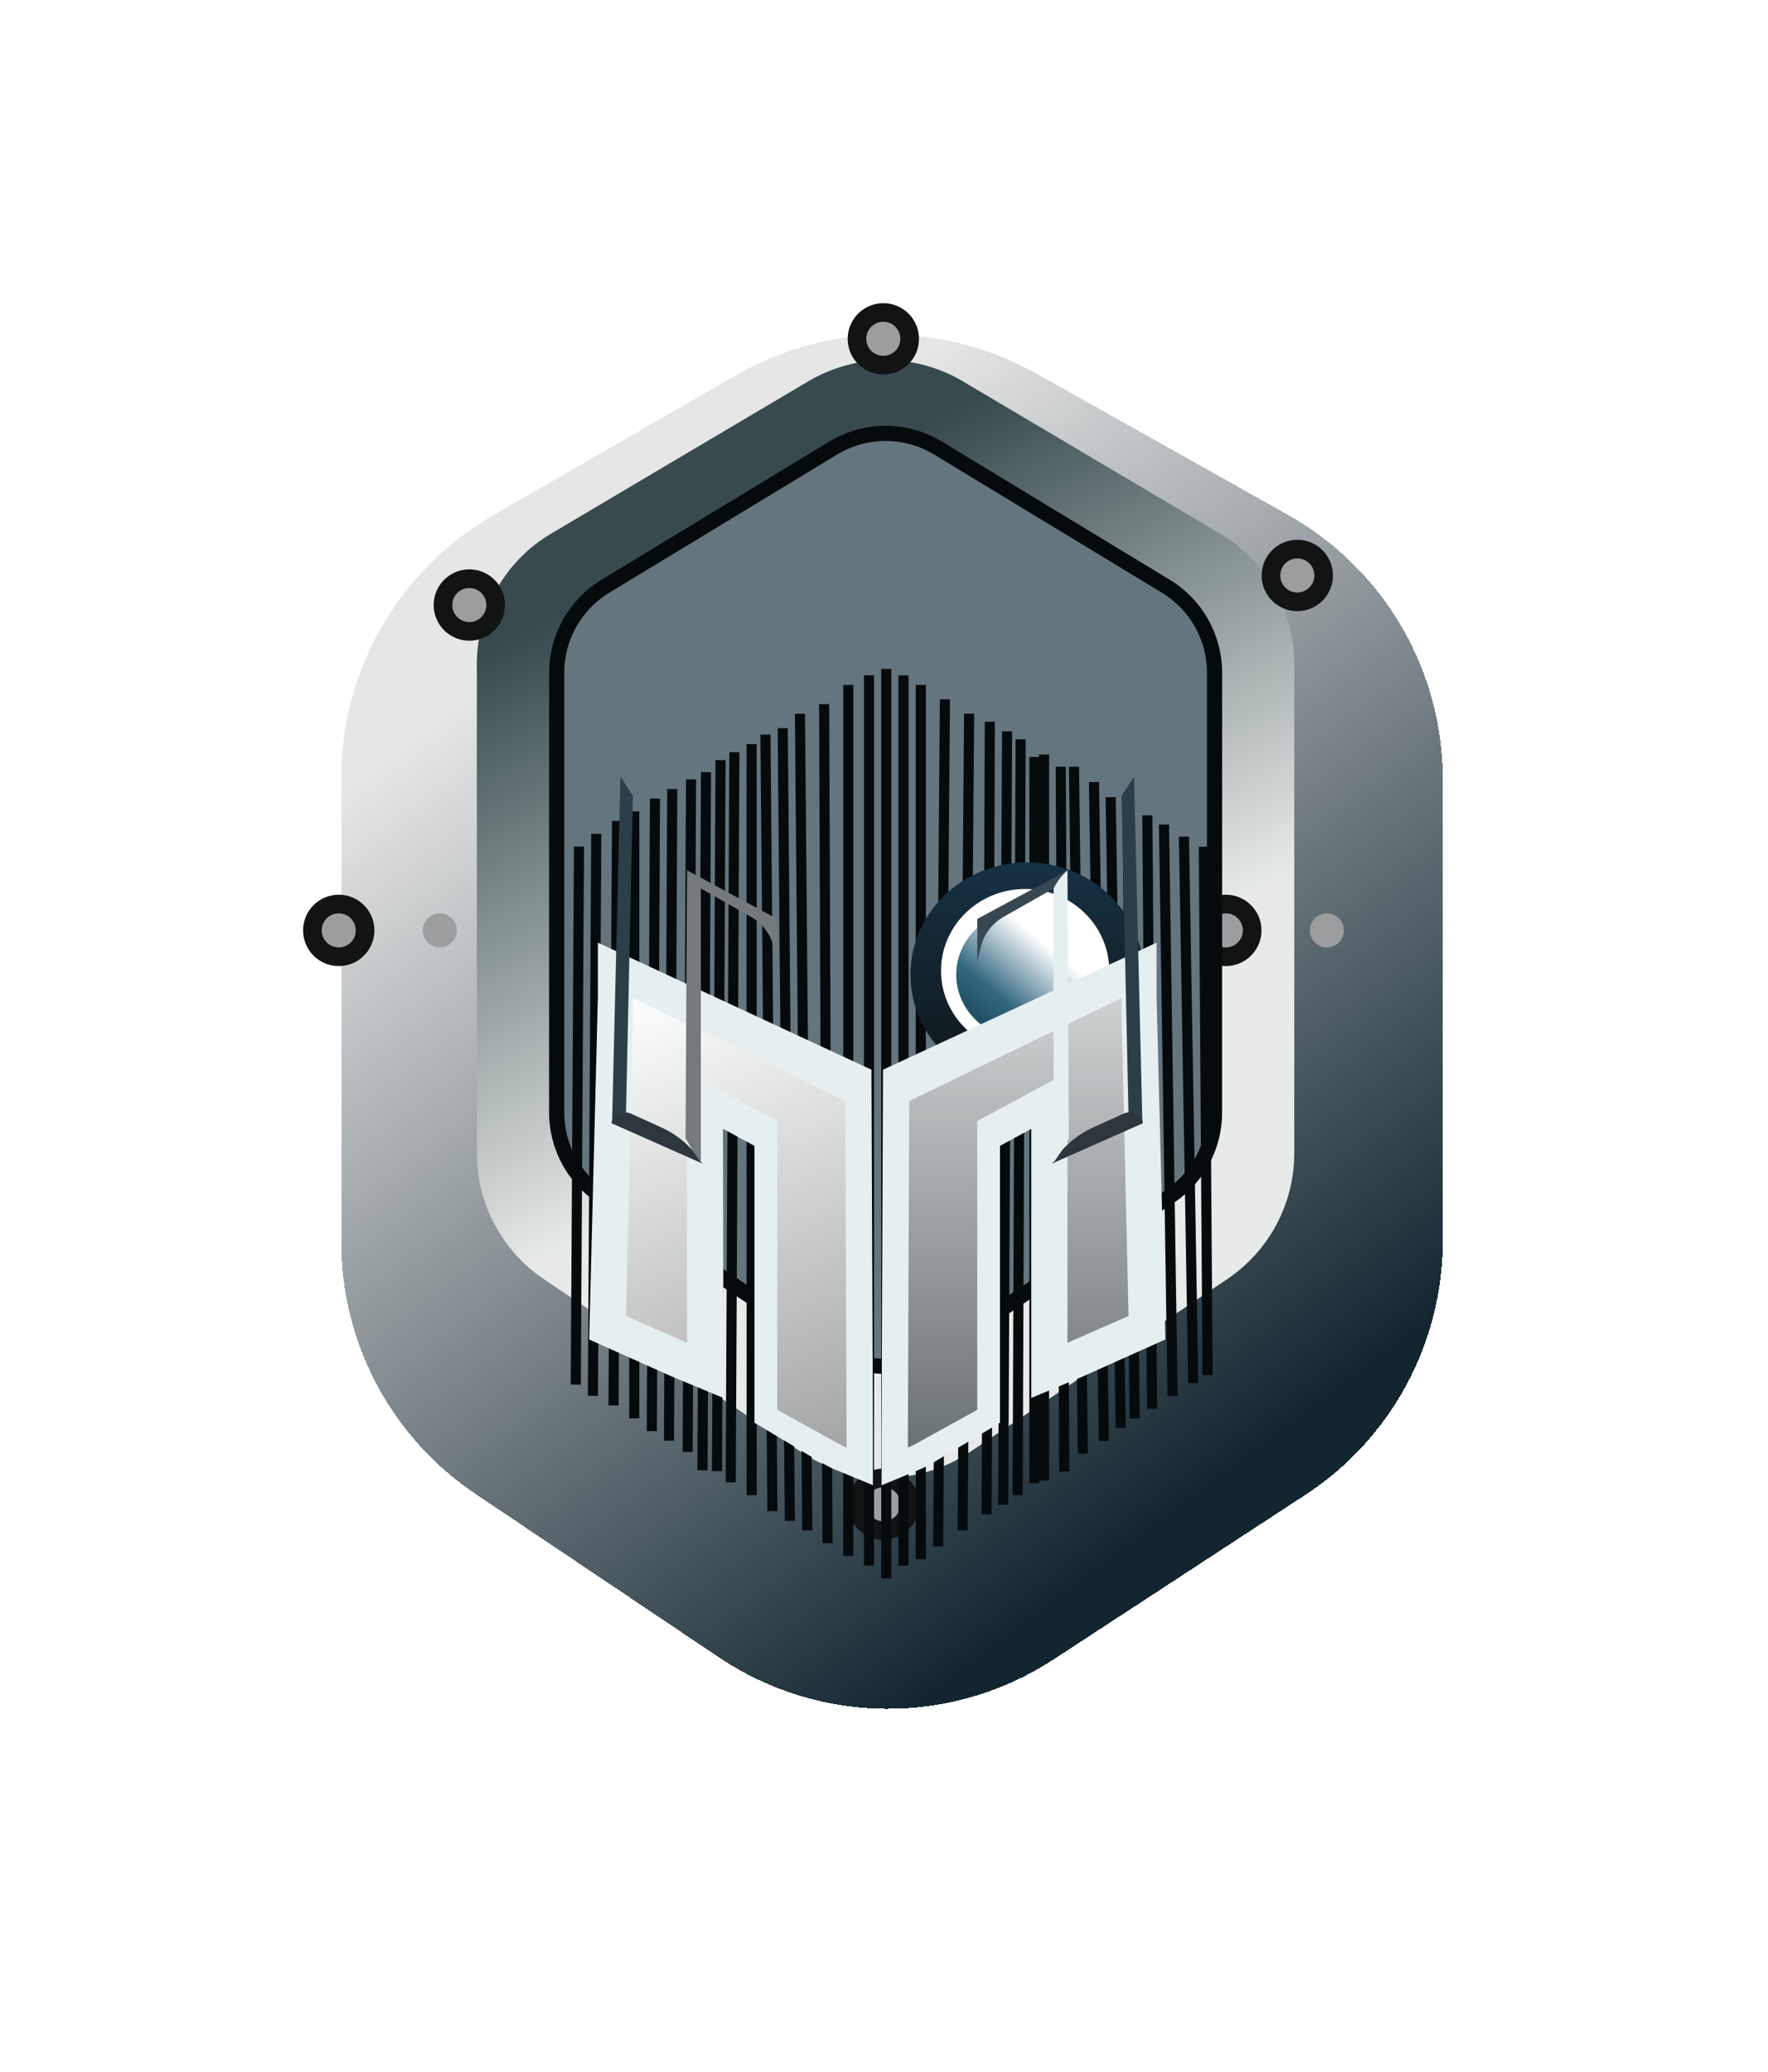 <svg width="35" height="41" viewBox="0 0 35 41" fill="none" xmlns="http://www.w3.org/2000/svg">
<g filter="url(#filter0_d_466_4546)">
<path d="M24.03 10.807L19.042 8.006C18.119 7.488 16.992 7.495 16.075 8.023L11.258 10.801C10.329 11.337 9.756 12.328 9.756 13.4V22.582C9.756 23.582 10.254 24.516 11.084 25.073L15.904 28.308C16.904 28.98 18.209 28.988 19.217 28.329L24.203 25.07C25.051 24.516 25.562 23.571 25.562 22.558V13.423C25.562 12.338 24.976 11.338 24.03 10.807Z" stroke="url(#paint0_linear_466_4546)" stroke-width="6" shape-rendering="crispEdges"/>
</g>
<g filter="url(#filter1_i_466_4546)">
<path d="M23.737 24.485L18.646 27.904C17.971 28.357 17.09 28.357 16.415 27.904L11.324 24.485C10.771 24.113 10.44 23.49 10.44 22.824V13.141C10.44 12.435 10.812 11.78 11.421 11.42L16.512 8.406C17.14 8.034 17.921 8.034 18.549 8.406L23.64 11.42C24.248 11.78 24.622 12.435 24.622 13.141V22.824C24.622 23.49 24.29 24.113 23.737 24.485Z" fill="black"/>
</g>
<path d="M23.737 24.485L18.646 27.904C17.971 28.357 17.09 28.357 16.415 27.904L11.324 24.485C10.771 24.113 10.44 23.49 10.44 22.824V13.141C10.44 12.435 10.812 11.78 11.421 11.42L16.512 8.406C17.14 8.034 17.921 8.034 18.549 8.406L23.64 11.42C24.248 11.78 24.622 12.435 24.622 13.141V22.824C24.622 23.49 24.29 24.113 23.737 24.485Z" stroke="url(#paint1_linear_466_4546)" stroke-width="2"/>
<circle cx="25.682" cy="11.389" r="0.706" fill="#121414"/>
<circle cx="25.682" cy="11.389" r="0.337" fill="#9B9D9F"/>
<circle cx="17.487" cy="6.706" r="0.706" fill="#121414"/>
<circle cx="17.486" cy="6.705" r="0.337" fill="#9B9D9F"/>
<circle cx="9.291" cy="11.974" r="0.706" fill="#121414"/>
<circle cx="9.291" cy="11.974" r="0.337" fill="#9B9D9F"/>
<g filter="url(#filter2_i_466_4546)">
<circle cx="26.267" cy="18.413" r="0.706" fill="#121414"/>
<circle cx="26.267" cy="18.413" r="0.337" fill="#9B9D9F"/>
</g>
<circle cx="26.267" cy="18.413" r="0.337" fill="#9B9D9F"/>
<g filter="url(#filter3_i_466_4546)">
<circle cx="8.706" cy="18.413" r="0.706" fill="#121414"/>
<circle cx="8.706" cy="18.413" r="0.337" fill="#9B9D9F"/>
</g>
<circle cx="8.706" cy="18.413" r="0.337" fill="#9B9D9F"/>
<circle cx="17.49" cy="29.77" r="0.706" fill="#121414"/>
<circle cx="17.489" cy="29.77" r="0.337" fill="#9B9D9F"/>
<g filter="url(#filter4_f_466_4546)">
<path d="M11.906 23.678L16.418 26.703C17.092 27.154 17.972 27.154 18.645 26.703L23.157 23.678C23.711 23.307 24.044 22.684 24.044 22.017V13.313C24.044 12.614 23.679 11.966 23.081 11.603L18.569 8.867C17.931 8.48 17.132 8.48 16.495 8.867L11.983 11.603C11.385 11.966 11.02 12.614 11.02 13.313V22.017C11.02 22.684 11.352 23.307 11.906 23.678Z" fill="#65757E"/>
<path d="M11.906 23.678L16.418 26.703C17.092 27.154 17.972 27.154 18.645 26.703L23.157 23.678C23.711 23.307 24.044 22.684 24.044 22.017V13.313C24.044 12.614 23.679 11.966 23.081 11.603L18.569 8.867C17.931 8.48 17.132 8.48 16.495 8.867L11.983 11.603C11.385 11.966 11.02 12.614 11.02 13.313V22.017C11.02 22.684 11.352 23.307 11.906 23.678Z" stroke="#050A0D" stroke-width="0.3"/>
</g>
<g filter="url(#filter5_d_466_4546)">
<line y1="-0.1" x2="15.306" y2="-0.1" transform="matrix(-0.005 1 1 0.004 20.036 10.474)" stroke="#050A0D" stroke-width="0.2"/>
<line y1="-0.1" x2="15.687" y2="-0.1" transform="matrix(-0.004 1 1 0.004 19.695 10.284)" stroke="#050A0D" stroke-width="0.2"/>
<line y1="-0.1" x2="16.163" y2="-0.1" transform="matrix(-0.008 1 1 0.007 19.285 10.125)" stroke="#050A0D" stroke-width="0.2"/>
<line y1="-0.1" x2="16.765" y2="-0.1" transform="matrix(-0.008 1 1 0.007 18.806 9.84)" stroke="#050A0D" stroke-width="0.2"/>
<line y1="-0.1" x2="17.303" y2="-0.1" transform="matrix(0 1 1 0 18.328 9.555)" stroke="#050A0D" stroke-width="0.2"/>
<line y1="-0.1" x2="17.62" y2="-0.1" transform="matrix(0 1 1 0 17.986 9.365)" stroke="#050A0D" stroke-width="0.2"/>
<line y1="-0.1" x2="18" y2="-0.1" transform="matrix(0 1 1 0 17.645 9.238)" stroke="#050A0D" stroke-width="0.2"/>
<line y1="-0.1" x2="17.62" y2="-0.1" transform="matrix(0 1 1 0 17.303 9.365)" stroke="#050A0D" stroke-width="0.2"/>
<line y1="-0.1" x2="17.239" y2="-0.1" transform="matrix(0 1 1 0 16.893 9.555)" stroke="#050A0D" stroke-width="0.2"/>
<line y1="-0.1" x2="16.606" y2="-0.1" transform="matrix(0.004 1 1 -0.004 16.415 9.935)" stroke="#050A0D" stroke-width="0.2"/>
<line y1="-0.1" x2="16.163" y2="-0.1" transform="matrix(0.009 1 1 -0.007 15.936 10.125)" stroke="#050A0D" stroke-width="0.2"/>
<line y1="-0.1" x2="15.687" y2="-0.1" transform="matrix(0.009 1 1 -0.007 15.595 10.41)" stroke="#050A0D" stroke-width="0.2"/>
<line y1="-0.1" x2="15.37" y2="-0.1" transform="matrix(0.009 1 1 -0.008 15.253 10.537)" stroke="#050A0D" stroke-width="0.2"/>
<line y1="-0.1" x2="14.863" y2="-0.1" transform="matrix(3.99194e-05 1 1 -3.43396e-05 14.979 10.727)" stroke="#050A0D" stroke-width="0.2"/>
<line y1="-0.1" x2="14.451" y2="-0.1" transform="matrix(-0.005 1 1 0.004 14.638 10.886)" stroke="#050A0D" stroke-width="0.2"/>
<line y1="-0.1" x2="14.071" y2="-0.1" transform="matrix(-0.005 1 1 0.004 14.364 11.044)" stroke="#050A0D" stroke-width="0.2"/>
<line y1="-0.1" x2="13.817" y2="-0.1" transform="matrix(-0.005 1 1 0.004 14.076 11.281)" stroke="#050A0D" stroke-width="0.2"/>
<path d="M13.68 11.424L13.613 24.734" stroke="#050A0D" stroke-width="0.2"/>
<line y1="-0.1" x2="12.898" y2="-0.1" transform="matrix(-0.005 1 1 0.005 13.408 11.615)" stroke="#050A0D" stroke-width="0.2"/>
<line y1="-0.1" x2="12.518" y2="-0.1" transform="matrix(-0.005 1 1 0.005 13.066 11.805)" stroke="#050A0D" stroke-width="0.2"/>
<line y1="-0.1" x2="12.011" y2="-0.1" transform="matrix(2.77815e-06 1 1 -2.38983e-06 12.656 12.058)" stroke="#050A0D" stroke-width="0.2"/>
<line y1="-0.1" x2="11.567" y2="-0.1" transform="matrix(-0.006 1 1 0.005 12.315 12.248)" stroke="#050A0D" stroke-width="0.2"/>
<line y1="-0.1" x2="11.123" y2="-0.1" transform="matrix(-0.006 1 1 0.005 11.904 12.502)" stroke="#050A0D" stroke-width="0.2"/>
<line y1="-0.1" x2="10.648" y2="-0.1" transform="matrix(-0.006 1 1 0.006 11.562 12.755)" stroke="#050A0D" stroke-width="0.2"/>
<line y1="-0.1" x2="14.958" y2="-0.1" transform="matrix(-0.004 1 1 0.004 20.305 10.632)" stroke="#050A0D" stroke-width="0.2"/>
<line y1="-0.1" x2="14.37" y2="-0.1" transform="matrix(-3.81019e-05 1 -1 -3.16387e-05 20.569 10.933)" stroke="#050A0D" stroke-width="0.2"/>
<line y1="-0.1" x2="14.37" y2="-0.1" transform="matrix(-3.81019e-05 1 -1 -3.16387e-05 20.378 10.981)" stroke="#050A0D" stroke-width="0.2"/>
<line y1="-0.1" x2="13.949" y2="-0.1" transform="matrix(0.005 1 -1 0.004 20.899 11.173)" stroke="#050A0D" stroke-width="0.2"/>
<line y1="-0.1" x2="13.594" y2="-0.1" transform="matrix(0.013 1 1 -0.011 21.361 11.173)" stroke="#050A0D" stroke-width="0.2"/>
<line y1="-0.1" x2="13.04" y2="-0.1" transform="matrix(0.015 1 1 -0.013 21.757 11.474)" stroke="#050A0D" stroke-width="0.2"/>
<line y1="-0.1" x2="12.486" y2="-0.1" transform="matrix(0.016 1 1 -0.014 22.087 11.775)" stroke="#050A0D" stroke-width="0.2"/>
<line y1="-0.1" x2="12.115" y2="-0.1" transform="matrix(0.012 1 1 -0.011 22.417 11.955)" stroke="#050A0D" stroke-width="0.2"/>
<line y1="-0.1" x2="11.744" y2="-0.1" transform="matrix(0.008 1 1 -0.007 22.813 12.135)" stroke="#050A0D" stroke-width="0.2"/>
<line y1="-0.1" x2="11.311" y2="-0.1" transform="matrix(0.015 1 1 -0.013 23.143 12.316)" stroke="#050A0D" stroke-width="0.2"/>
<line y1="-0.1" x2="10.817" y2="-0.1" transform="matrix(0.017 1 1 -0.015 23.538 12.556)" stroke="#050A0D" stroke-width="0.2"/>
<line y1="-0.1" x2="10.458" y2="-0.1" transform="matrix(0.007 1 1 -0.006 23.932 12.756)" stroke="#050A0D" stroke-width="0.2"/>
</g>
<g filter="url(#filter6_d_466_4546)">
<ellipse cx="2.308" cy="2.222" rx="2.308" ry="2.222" transform="matrix(-1 0 0 1 19.64 11.066)" fill="url(#paint2_linear_466_4546)"/>
<ellipse cx="1.665" cy="1.619" rx="1.665" ry="1.619" transform="matrix(-1 0 0 1 18.959 11.593)" fill="white"/>
<ellipse cx="1.352" cy="1.283" rx="1.352" ry="1.283" transform="matrix(-1 0 0 1 18.634 12.005)" fill="url(#paint3_linear_466_4546)"/>
</g>
<g filter="url(#filter7_d_466_4546)">
<path d="M22.396 15.439L17.979 17.49L17.952 24.398V24.648C18.061 24.603 18.144 24.557 18.226 24.512L18.226 24.512L19.296 23.873V18.379L20.915 17.503L20.915 22.642V22.916L21.244 22.779L22.561 22.189L22.396 15.728L22.396 15.439Z" fill="#E6EFF0"/>
<path d="M22.396 15.439L17.979 17.49L17.952 24.398V24.648C18.061 24.603 18.144 24.557 18.226 24.512L18.226 24.512L19.296 23.873V18.379L20.915 17.503L20.915 22.642V22.916L21.244 22.779L22.561 22.189L22.396 15.728L22.396 15.439Z" stroke="#E6EFF0"/>
</g>
<g filter="url(#filter8_d_466_4546)">
<path d="M22.203 15.752L17.999 17.79L17.973 24.408V24.648C18.076 24.605 18.154 24.561 18.231 24.517L19.346 23.901V18.187L21.132 17.223V22.575L22.341 22.044L22.203 16.017V15.752Z" fill="url(#paint4_linear_466_4546)"/>
</g>
<path d="M22.45 15.367L22.203 15.752L22.34 22.045L22.615 22.213L22.45 15.367Z" fill="#2B3F4A"/>
<path d="M22.247 22.038L21.64 22.313C21.305 22.464 21.022 22.713 20.829 23.026L22.625 22.23C22.619 22.134 22.552 22.053 22.459 22.03L22.424 22.021C22.365 22.007 22.302 22.013 22.247 22.038Z" fill="#2D373D"/>
<path d="M19.346 18.187V19.031L19.429 18.693C19.499 18.461 19.656 18.265 19.867 18.145L20.857 17.584L21.132 17.223L19.346 18.187Z" fill="#384853"/>
<path d="M21.132 17.223L21.072 17.282C20.984 17.37 20.912 17.472 20.857 17.584V23.009L21.022 22.768L21.159 22.526L21.132 17.223Z" fill="#E6EFF0"/>
<g filter="url(#filter9_d_466_4546)">
<path d="M12.336 15.439L16.753 17.49L16.781 24.398V24.648C16.671 24.603 16.589 24.557 16.506 24.512L16.506 24.512L15.436 23.873V18.379L13.818 17.503V22.642V22.916L13.489 22.779L12.172 22.189L12.336 15.728L12.336 15.439Z" fill="#E6EFF0"/>
<path d="M12.336 15.439L16.753 17.49L16.781 24.398V24.648C16.671 24.603 16.589 24.557 16.506 24.512L16.506 24.512L15.436 23.873V18.379L13.818 17.503V22.642V22.916L13.489 22.779L12.172 22.189L12.336 15.728L12.336 15.439Z" stroke="#E6EFF0"/>
</g>
<g filter="url(#filter10_d_466_4546)">
<path d="M12.529 15.752L16.734 17.79L16.759 24.408V24.648C16.656 24.605 16.579 24.561 16.501 24.517L15.386 23.901V18.187L13.6 17.223V22.575L12.392 22.044L12.529 16.017V15.752Z" fill="url(#paint5_linear_466_4546)"/>
</g>
<path d="M12.282 15.367L12.529 15.752L12.392 22.045L12.117 22.213L12.282 15.367Z" fill="#2B3F4A"/>
<path d="M12.486 22.038L13.093 22.313C13.428 22.464 13.71 22.713 13.903 23.026L12.108 22.23C12.113 22.134 12.18 22.053 12.274 22.03L12.309 22.021C12.368 22.007 12.43 22.013 12.486 22.038Z" fill="#2D373D"/>
<path d="M15.386 18.187V19.031L15.303 18.693C15.233 18.461 15.076 18.265 14.865 18.145L13.875 17.584L13.6 17.223L15.386 18.187Z" fill="#74797B"/>
<path d="M13.6 17.223L13.659 17.282C13.747 17.37 13.82 17.472 13.874 17.584V23.009L13.71 22.768L13.572 22.526L13.6 17.223Z" fill="#74797B"/>
<defs>
<filter id="filter0_d_466_4546" x="0.456" y="0.322" width="34.406" height="39.795" filterUnits="userSpaceOnUse" color-interpolation-filters="sRGB">
<feFlood flood-opacity="0" result="BackgroundImageFix"/>
<feColorMatrix in="SourceAlpha" type="matrix" values="0 0 0 0 0 0 0 0 0 0 0 0 0 0 0 0 0 0 127 0" result="hardAlpha"/>
<feOffset dy="2"/>
<feGaussianBlur stdDeviation="3.15"/>
<feComposite in2="hardAlpha" operator="out"/>
<feColorMatrix type="matrix" values="0 0 0 0 0 0 0 0 0 0 0 0 0 0 0 0 0 0 1 0"/>
<feBlend mode="normal" in2="BackgroundImageFix" result="effect1_dropShadow_466_4546"/>
<feBlend mode="normal" in="SourceGraphic" in2="effect1_dropShadow_466_4546" result="shape"/>
</filter>
<filter id="filter1_i_466_4546" x="9.439" y="7.127" width="16.182" height="22.116" filterUnits="userSpaceOnUse" color-interpolation-filters="sRGB">
<feFlood flood-opacity="0" result="BackgroundImageFix"/>
<feBlend mode="normal" in="SourceGraphic" in2="BackgroundImageFix" result="shape"/>
<feColorMatrix in="SourceAlpha" type="matrix" values="0 0 0 0 0 0 0 0 0 0 0 0 0 0 0 0 0 0 127 0" result="hardAlpha"/>
<feOffset dx="61" dy="10"/>
<feGaussianBlur stdDeviation="9.6"/>
<feComposite in2="hardAlpha" operator="arithmetic" k2="-1" k3="1"/>
<feColorMatrix type="matrix" values="0 0 0 0 0 0 0 0 0 0 0 0 0 0 0 0 0 0 1 0"/>
<feBlend mode="normal" in2="shape" result="effect1_innerShadow_466_4546"/>
</filter>
<filter id="filter2_i_466_4546" x="23.562" y="17.708" width="3.411" height="1.411" filterUnits="userSpaceOnUse" color-interpolation-filters="sRGB">
<feFlood flood-opacity="0" result="BackgroundImageFix"/>
<feBlend mode="normal" in="SourceGraphic" in2="BackgroundImageFix" result="shape"/>
<feColorMatrix in="SourceAlpha" type="matrix" values="0 0 0 0 0 0 0 0 0 0 0 0 0 0 0 0 0 0 127 0" result="hardAlpha"/>
<feOffset dx="-2"/>
<feGaussianBlur stdDeviation="4.35"/>
<feComposite in2="hardAlpha" operator="arithmetic" k2="-1" k3="1"/>
<feColorMatrix type="matrix" values="0 0 0 0 0 0 0 0 0 0 0 0 0 0 0 0 0 0 1 0"/>
<feBlend mode="normal" in2="shape" result="effect1_innerShadow_466_4546"/>
</filter>
<filter id="filter3_i_466_4546" x="6" y="17.708" width="3.411" height="1.411" filterUnits="userSpaceOnUse" color-interpolation-filters="sRGB">
<feFlood flood-opacity="0" result="BackgroundImageFix"/>
<feBlend mode="normal" in="SourceGraphic" in2="BackgroundImageFix" result="shape"/>
<feColorMatrix in="SourceAlpha" type="matrix" values="0 0 0 0 0 0 0 0 0 0 0 0 0 0 0 0 0 0 127 0" result="hardAlpha"/>
<feOffset dx="-2"/>
<feGaussianBlur stdDeviation="4.35"/>
<feComposite in2="hardAlpha" operator="arithmetic" k2="-1" k3="1"/>
<feColorMatrix type="matrix" values="0 0 0 0 0 0 0 0 0 0 0 0 0 0 0 0 0 0 1 0"/>
<feBlend mode="normal" in2="shape" result="effect1_innerShadow_466_4546"/>
</filter>
<filter id="filter4_f_466_4546" x="6.87" y="4.427" width="21.324" height="26.764" filterUnits="userSpaceOnUse" color-interpolation-filters="sRGB">
<feFlood flood-opacity="0" result="BackgroundImageFix"/>
<feBlend mode="normal" in="SourceGraphic" in2="BackgroundImageFix" result="shape"/>
<feGaussianBlur stdDeviation="2" result="effect1_foregroundBlur_466_4546"/>
</filter>
<filter id="filter5_d_466_4546" x="8.494" y="9.238" width="18.306" height="24.8" filterUnits="userSpaceOnUse" color-interpolation-filters="sRGB">
<feFlood flood-opacity="0" result="BackgroundImageFix"/>
<feColorMatrix in="SourceAlpha" type="matrix" values="0 0 0 0 0 0 0 0 0 0 0 0 0 0 0 0 0 0 127 0" result="hardAlpha"/>
<feOffset dy="4"/>
<feGaussianBlur stdDeviation="1.4"/>
<feComposite in2="hardAlpha" operator="out"/>
<feColorMatrix type="matrix" values="0 0 0 0 0 0 0 0 0 0 0 0 0 0 0 0 0 0 0.09 0"/>
<feBlend mode="normal" in2="BackgroundImageFix" result="effect1_dropShadow_466_4546"/>
<feBlend mode="normal" in="SourceGraphic" in2="effect1_dropShadow_466_4546" result="shape"/>
</filter>
<filter id="filter6_d_466_4546" x="14.025" y="11.066" width="12.615" height="14.444" filterUnits="userSpaceOnUse" color-interpolation-filters="sRGB">
<feFlood flood-opacity="0" result="BackgroundImageFix"/>
<feColorMatrix in="SourceAlpha" type="matrix" values="0 0 0 0 0 0 0 0 0 0 0 0 0 0 0 0 0 0 127 0" result="hardAlpha"/>
<feOffset dx="3" dy="6"/>
<feGaussianBlur stdDeviation="2"/>
<feComposite in2="hardAlpha" operator="out"/>
<feColorMatrix type="matrix" values="0 0 0 0 0 0 0 0 0 0 0 0 0 0 0 0 0 0 0.93 0"/>
<feBlend mode="normal" in2="BackgroundImageFix" result="effect1_dropShadow_466_4546"/>
<feBlend mode="normal" in="SourceGraphic" in2="effect1_dropShadow_466_4546" result="shape"/>
</filter>
<filter id="filter7_d_466_4546" x="13.452" y="14.655" width="13.617" height="18.742" filterUnits="userSpaceOnUse" color-interpolation-filters="sRGB">
<feFlood flood-opacity="0" result="BackgroundImageFix"/>
<feColorMatrix in="SourceAlpha" type="matrix" values="0 0 0 0 0 0 0 0 0 0 0 0 0 0 0 0 0 0 127 0" result="hardAlpha"/>
<feOffset dy="4"/>
<feGaussianBlur stdDeviation="2"/>
<feComposite in2="hardAlpha" operator="out"/>
<feColorMatrix type="matrix" values="0 0 0 0 0 0 0 0 0 0 0 0 0 0 0 0 0 0 0.86 0"/>
<feBlend mode="normal" in2="BackgroundImageFix" result="effect1_dropShadow_466_4546"/>
<feBlend mode="normal" in="SourceGraphic" in2="effect1_dropShadow_466_4546" result="shape"/>
</filter>
<filter id="filter8_d_466_4546" x="13.973" y="15.752" width="12.368" height="16.896" filterUnits="userSpaceOnUse" color-interpolation-filters="sRGB">
<feFlood flood-opacity="0" result="BackgroundImageFix"/>
<feColorMatrix in="SourceAlpha" type="matrix" values="0 0 0 0 0 0 0 0 0 0 0 0 0 0 0 0 0 0 127 0" result="hardAlpha"/>
<feOffset dy="4"/>
<feGaussianBlur stdDeviation="2"/>
<feComposite in2="hardAlpha" operator="out"/>
<feColorMatrix type="matrix" values="0 0 0 0 0 0 0 0 0 0 0 0 0 0 0 0 0 0 0.86 0"/>
<feBlend mode="normal" in2="BackgroundImageFix" result="effect1_dropShadow_466_4546"/>
<feBlend mode="normal" in="SourceGraphic" in2="effect1_dropShadow_466_4546" result="shape"/>
</filter>
<filter id="filter9_d_466_4546" x="7.663" y="14.655" width="13.617" height="18.742" filterUnits="userSpaceOnUse" color-interpolation-filters="sRGB">
<feFlood flood-opacity="0" result="BackgroundImageFix"/>
<feColorMatrix in="SourceAlpha" type="matrix" values="0 0 0 0 0 0 0 0 0 0 0 0 0 0 0 0 0 0 127 0" result="hardAlpha"/>
<feOffset dy="4"/>
<feGaussianBlur stdDeviation="2"/>
<feComposite in2="hardAlpha" operator="out"/>
<feColorMatrix type="matrix" values="0 0 0 0 0 0 0 0 0 0 0 0 0 0 0 0 0 0 0.86 0"/>
<feBlend mode="normal" in2="BackgroundImageFix" result="effect1_dropShadow_466_4546"/>
<feBlend mode="normal" in="SourceGraphic" in2="effect1_dropShadow_466_4546" result="shape"/>
</filter>
<filter id="filter10_d_466_4546" x="8.392" y="15.752" width="12.368" height="16.896" filterUnits="userSpaceOnUse" color-interpolation-filters="sRGB">
<feFlood flood-opacity="0" result="BackgroundImageFix"/>
<feColorMatrix in="SourceAlpha" type="matrix" values="0 0 0 0 0 0 0 0 0 0 0 0 0 0 0 0 0 0 127 0" result="hardAlpha"/>
<feOffset dy="4"/>
<feGaussianBlur stdDeviation="2"/>
<feComposite in2="hardAlpha" operator="out"/>
<feColorMatrix type="matrix" values="0 0 0 0 0 0 0 0 0 0 0 0 0 0 0 0 0 0 0.86 0"/>
<feBlend mode="normal" in2="BackgroundImageFix" result="effect1_dropShadow_466_4546"/>
<feBlend mode="normal" in="SourceGraphic" in2="effect1_dropShadow_466_4546" result="shape"/>
</filter>
<linearGradient id="paint0_linear_466_4546" x1="11.161" y1="10.325" x2="23.959" y2="27.401" gradientUnits="userSpaceOnUse">
<stop stop-color="#E6E6E6"/>
<stop offset="1" stop-color="#132630"/>
</linearGradient>
<linearGradient id="paint1_linear_466_4546" x1="15.256" y1="10.001" x2="20.418" y2="19.956" gradientUnits="userSpaceOnUse">
<stop stop-color="#384A4E"/>
<stop offset="1" stop-color="#E7EAE8"/>
</linearGradient>
<linearGradient id="paint2_linear_466_4546" x1="2.308" y1="0" x2="2.308" y2="4.444" gradientUnits="userSpaceOnUse">
<stop stop-color="#153144"/>
<stop offset="1" stop-color="#111617"/>
</linearGradient>
<linearGradient id="paint3_linear_466_4546" x1="2.311" y1="2.053" x2="1.065" y2="0.571" gradientUnits="userSpaceOnUse">
<stop stop-color="#235267"/>
<stop offset="0.285" stop-color="#326680"/>
<stop offset="1" stop-color="white"/>
</linearGradient>
<linearGradient id="paint4_linear_466_4546" x1="20.157" y1="15.752" x2="20.157" y2="24.648" gradientUnits="userSpaceOnUse">
<stop stop-color="#CED0D1"/>
<stop offset="1" stop-color="#6B7274"/>
</linearGradient>
<linearGradient id="paint5_linear_466_4546" x1="12.372" y1="16.234" x2="16.61" y2="26.545" gradientUnits="userSpaceOnUse">
<stop stop-color="#F9FBFB"/>
<stop offset="1" stop-color="#949595"/>
</linearGradient>
</defs>
</svg>
